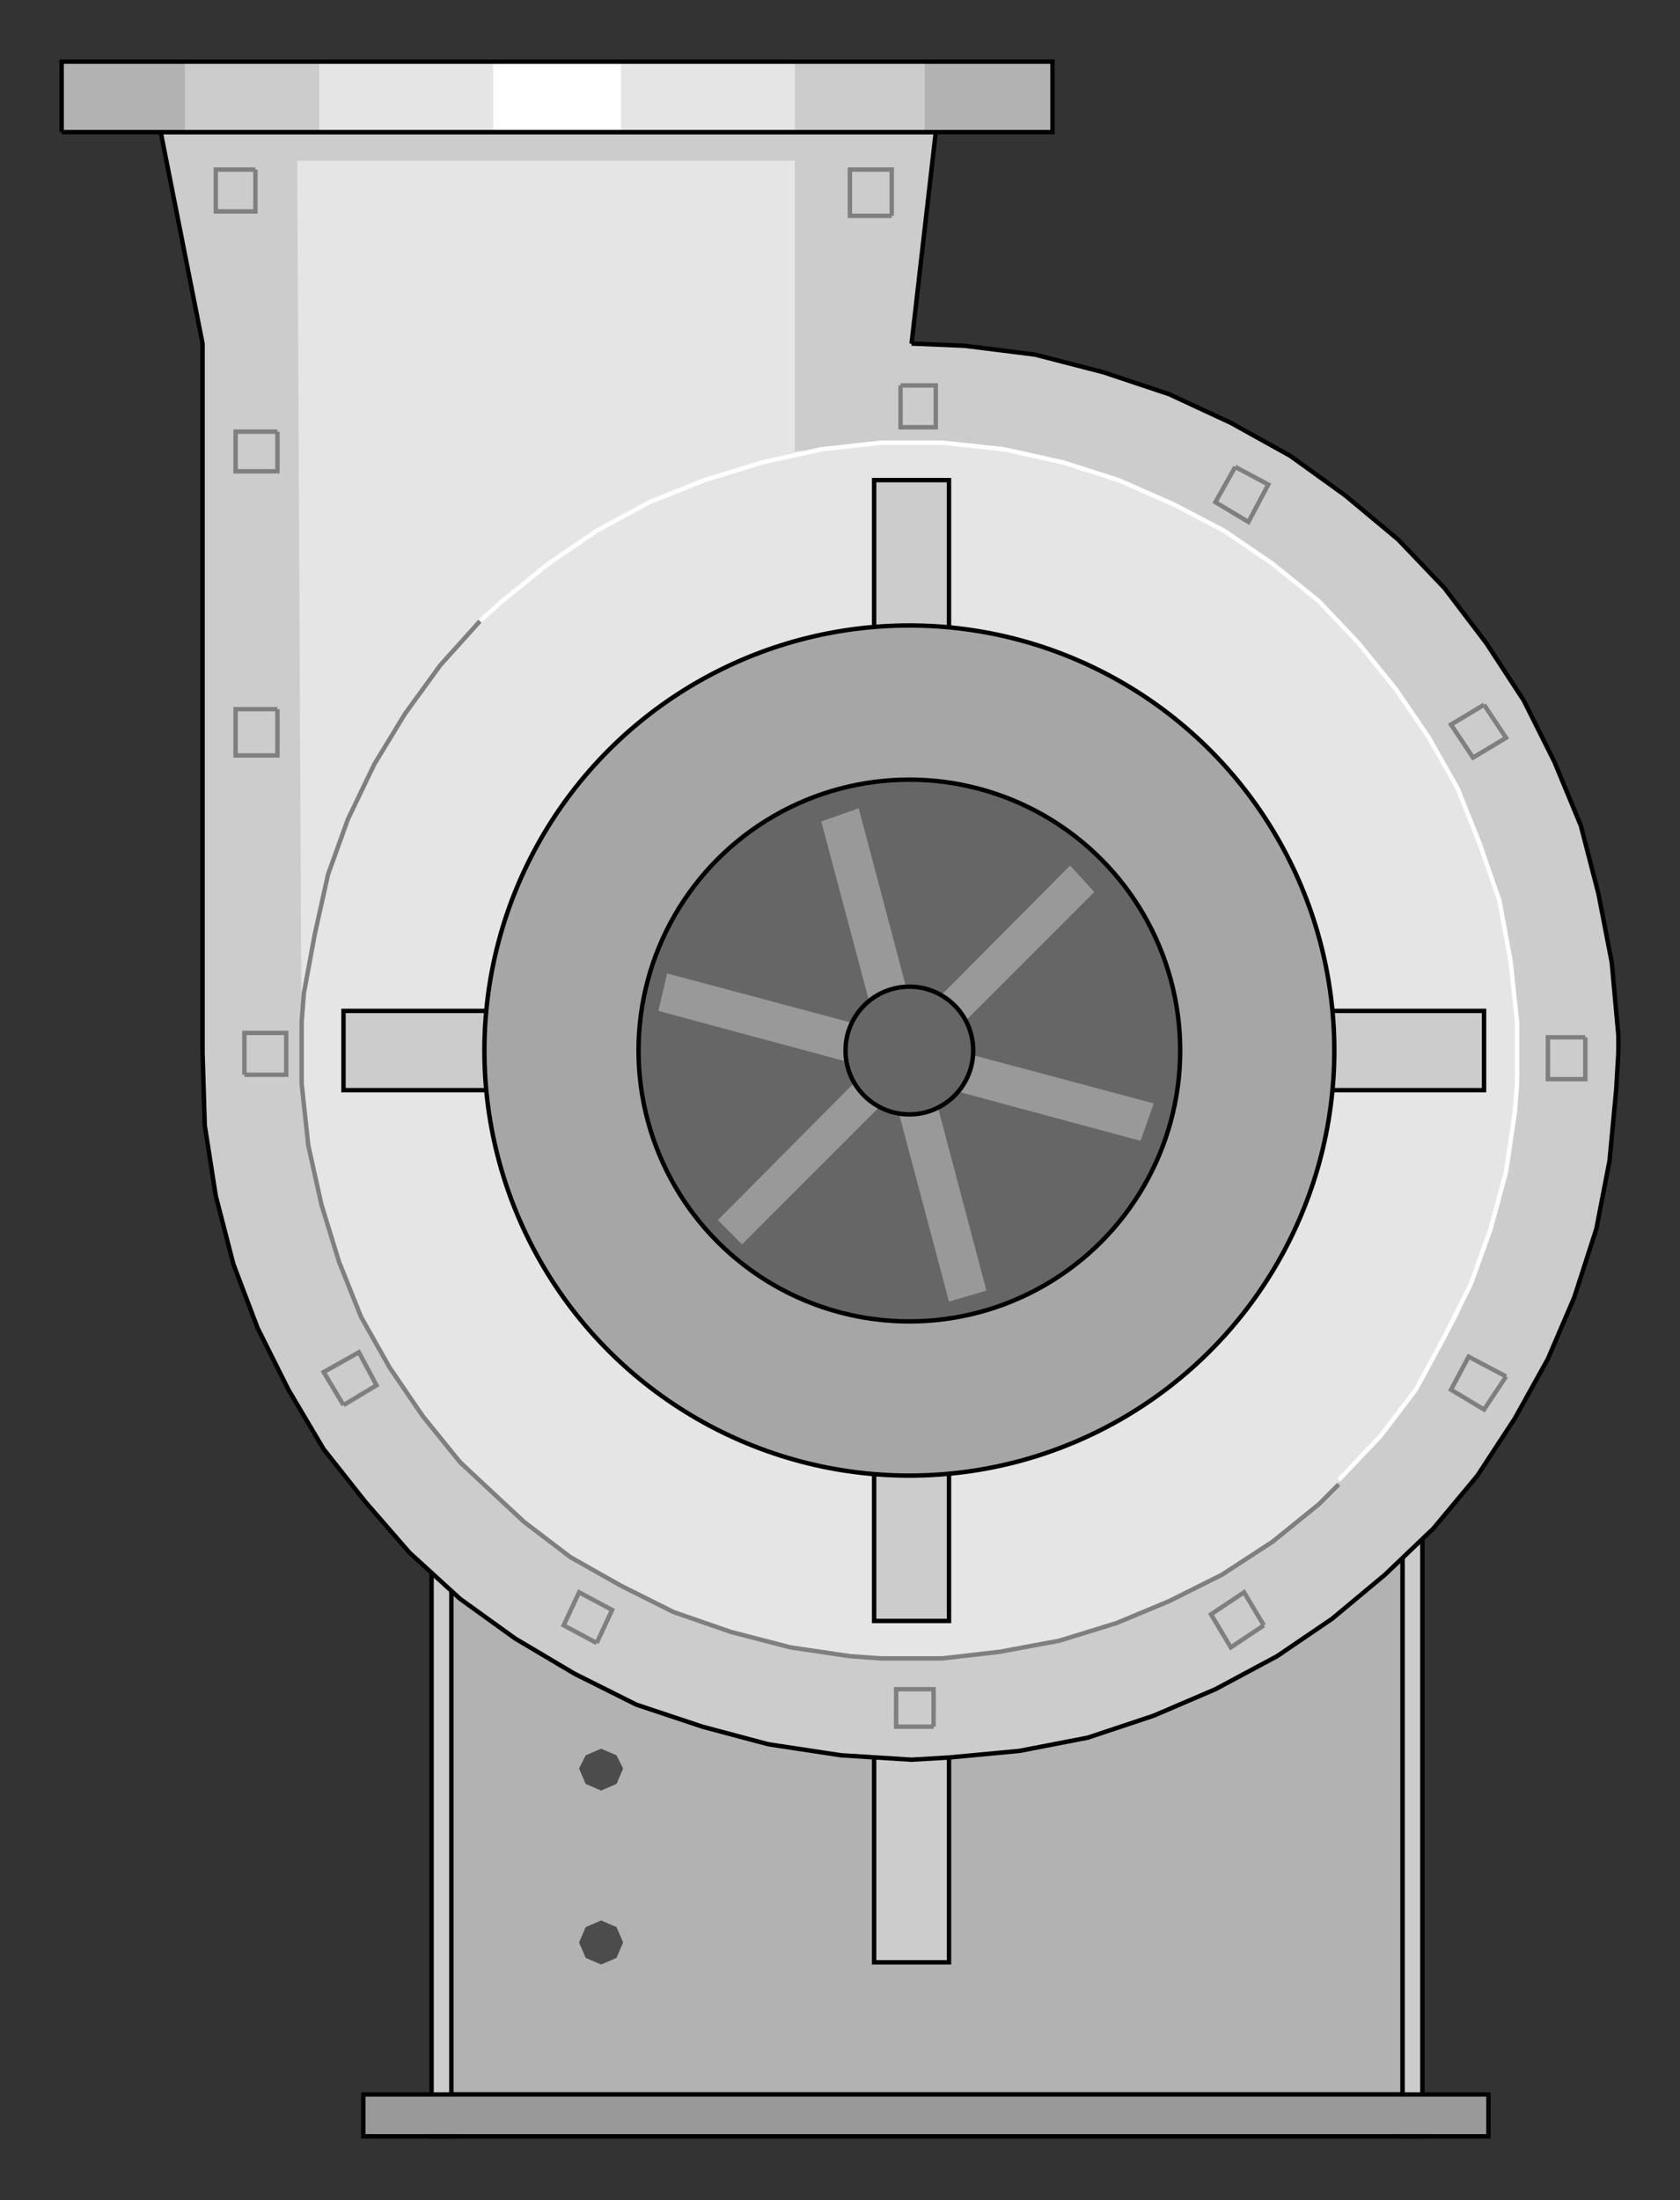 <?xml version="1.0" encoding="utf-8" standalone="no"?><!DOCTYPE svg PUBLIC "-//W3C//DTD SVG 1.1//EN" "http://www.w3.org/Graphics/SVG/1.1/DTD/svg11-flat-20030114.dtd"><svg width="763" height="999" version="1.1" xmlns="http://www.w3.org/2000/svg" xmlns:xlink="http://www.w3.org/1999/xlink">

<rect width="100%" height="100%" fill="#333333" stroke="none"/>

<path style="fill:#b2b2b2;stroke:#000;stroke-width:2" d="M637,518 l-432,0 0,433 432,0 0,-433z" />
<path style="fill:#ccc;stroke:#000;stroke-width:2" d="M205,499 l-9,0 0,471 9,0 0,-471z" />
<path style="fill:#ccc;stroke:#000;stroke-width:2" d="M646,499 l-9,0 0,471 9,0 0,-471z" />
<path style="fill:#ccc;stroke:#000;stroke-width:2" d="M431,736 l0,155 -34,0 0,-155 34,0z" />
<path style="fill:#ccc;stroke:#000;stroke-width:2" d="M414,156 l11,-96 -352,0 19,96 0,322 1,33 5,32 8,31 11,29 14,28 16,27 19,24 20,23 23,21 25,18 27,16 28,14 30,10 30,8 33,5 16,1 16,1 17,-1 32,-3 31,-6 30,-10 28,-12 28,-15 25,-17 24,-20 22,-21 20,-24 17,-26 15,-27 12,-28 10,-31 6,-31 3,-32 1,-17 0,-8 -3,-33 -6,-31 -8,-31 -12,-29 -14,-28 -17,-26 -19,-25 -21,-22 -24,-20 -25,-18 -27,-15 -28,-13 -30,-10 -31,-8 -32,-4 -24,-1z" />
<path style="fill:#b2b2b2" d="M28,60 l450,0 0,-32 -450,0 0,32z" />
<path style="fill:#999;stroke:#000;stroke-width:2" d="M676,951 l-511,0 0,19 511,0 0,-19z" />
<path style="fill:#ccc" d="M84,60 l336,0 0,-32 -336,0 0,32z" />
<path style="fill:#e5e5e5" d="M145,60 l216,0 0,-32 -216,0 0,32z" />
<path style="fill:#fff" d="M224,60 l58,0 0,-32 -58,0 0,32z" />
<path style="fill:none;stroke:#000;stroke-width:2" d="M28,60 l450,0 0,-32 -450,0 0,32" />
<path style="fill:#e5e5e5" d="M137,478 l-2,-405 226,0 0,132 29,-3 38,-1 28,3 27,6 25,8 25,11 23,12 22,15 21,17 18,19 17,21 15,22 13,23 10,25 9,26 5,27 3,28 0,14 0,14 -3,28 -5,27 -9,26 -10,25 -13,23 -15,22 -17,21 -18,18 -21,17 -22,15 -23,12 -25,11 -25,8 -27,5 -28,3 -14,0 -14,0 -28,-3 -27,-5 -26,-8 -25,-11 -23,-12 -22,-15 -21,-17 -27,-28 -16,-21 -14,-23 -12,-24 -9,-26 -7,-26 -4,-27 -2,-29z" />
<path style="fill:none;stroke:#7f7f7f;stroke-width:2" d="M218,282 l-18,20 -16,22 -14,23 -12,25 -9,25 -6,27 -5,27 -1,13 0,14 0,14 3,28 6,27 8,26 10,25 13,23 15,22 17,21 29,27 21,16 23,13 24,12 26,9 27,7 27,4 14,1 14,0 14,0 26,-3 27,-5 26,-8 24,-10 24,-12 23,-15 21,-17 9,-9" />
<path style="fill:#ccc;stroke:#000;stroke-width:2" d="M431,736 l0,-518 -34,0 0,518 34,0z" />
<path style="fill:#ccc;stroke:#000;stroke-width:2" d="M674,459 l-518,0 0,36 518,0 0,-36z" />
<circle style="fill:#a6a6a6;stroke:#000;stroke-width:2" cx="413" cy="477" r="193" />
<circle style="fill:#666;stroke:#000;stroke-width:2" cx="413" cy="477" r="123" />
<path style="fill:#999" d="M448,586 l-58,-219 -17,6 58,218 17,-5z" />
<path style="fill:#999" d="M486,393 l-160,161 11,11 160,-160 -11,-12z" />
<path style="fill:#999" d="M524,501 l-221,-59 -4,17 219,59 6,-17z" />
<circle style="fill:#666;stroke:#000;stroke-width:2" cx="413" cy="477" r="29" />
<path style="fill:none;stroke:#7f7f7f;stroke-width:2" d="M674,320 l-15,9 10,15 15,-9 -10,-15" />
<path style="fill:none;stroke:#7f7f7f;stroke-width:2" d="M561,212 l-9,16 15,9 9,-17 -15,-8" />
<path style="fill:none;stroke:#7f7f7f;stroke-width:2" d="M409,175 l0,19 16,0 0,-19 -16,0" />
<path style="fill:none;stroke:#7f7f7f;stroke-width:2" d="M405,98 l0,-21 -19,0 0,21 19,0" />
<path style="fill:none;stroke:#7f7f7f;stroke-width:2" d="M574,738 l-9,-15 -15,10 9,15 15,-10" />
<path style="fill:none;stroke:#7f7f7f;stroke-width:2" d="M684,625 l-17,-9 -8,15 15,9 10,-15" />
<path style="fill:none;stroke:#7f7f7f;stroke-width:2" d="M720,471 l-17,0 0,19 17,0 0,-19" />
<path style="fill:none;stroke:#7f7f7f;stroke-width:2" d="M424,784 l0,-17 -17,0 0,17 17,0" />
<path style="fill:none;stroke:#7f7f7f;stroke-width:2" d="M271,746 l7,-15 -15,-8 -7,15 15,8" />
<path style="fill:none;stroke:#7f7f7f;stroke-width:2" d="M156,638 l15,-9 -8,-15 -16,9 9,15" />
<path style="fill:none;stroke:#7f7f7f;stroke-width:2" d="M111,488 l19,0 0,-19 -19,0 0,19" />
<path style="fill:none;stroke:#7f7f7f;stroke-width:2" d="M116,77 l-18,0 0,19 18,0 0,-19" />
<path style="fill:none;stroke:#7f7f7f;stroke-width:2" d="M126,196 l-19,0 0,18 19,0 0,-18" />
<path style="fill:none;stroke:#7f7f7f;stroke-width:2" d="M126,322 l-19,0 0,21 19,0 0,-21" />
<path style="fill:none;stroke:#fff;stroke-width:2" d="M608,672 l19,-20 16,-21 13,-24 12,-24 9,-25 7,-26 4,-27 1,-13 0,-14 0,-14 -3,-28 -5,-27 -9,-26 -10,-25 -13,-23 -15,-22 -17,-21 -18,-19 -21,-17 -22,-15 -23,-12 -25,-11 -25,-8 -27,-6 -28,-3 -14,0 -14,0 -27,3 -27,6 -26,8 -25,10 -24,13 -22,15 -21,17 -10,9" />
<path style="fill:#4c4c4c" d="M273,813 l7,-3 3,-7 -3,-6 -7,-3 -7,3 -3,6 3,7 7,3z" />
<path style="fill:#4c4c4c" d="M273,892 l7,-3 3,-7 -3,-7 -7,-3 -7,3 -3,7 3,7 7,3z" />

</svg>
